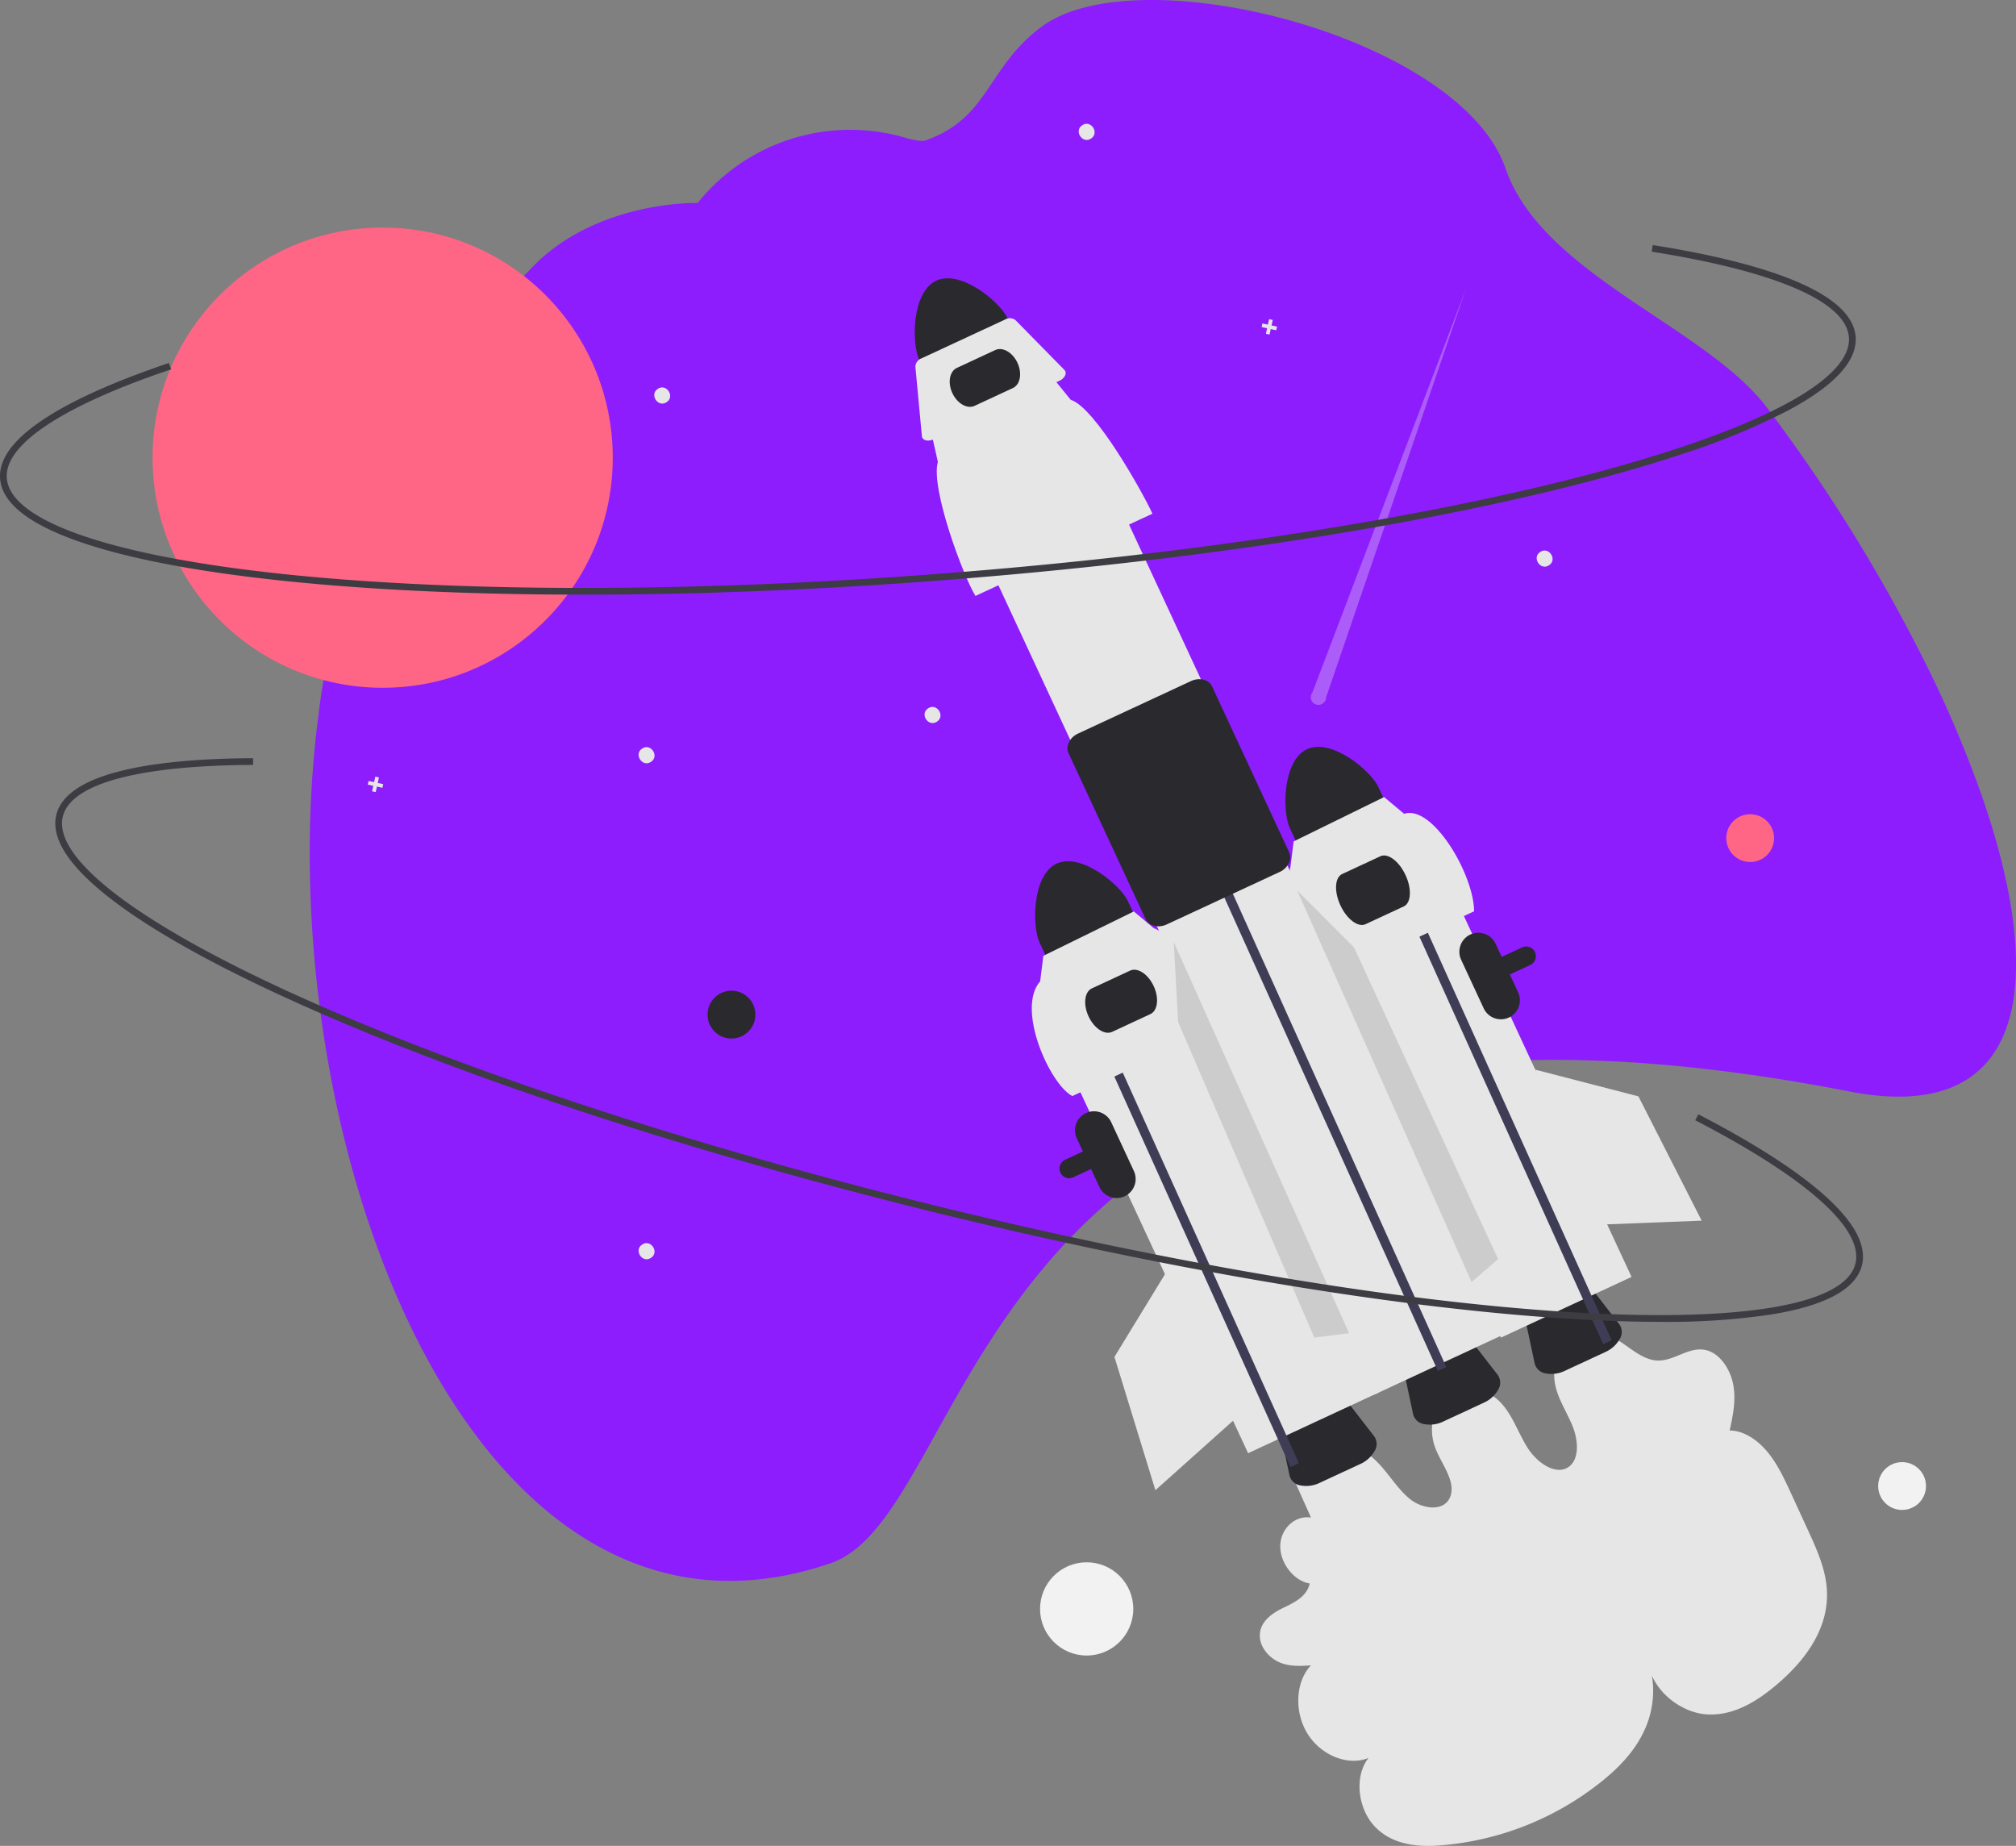 <svg xmlns="http://www.w3.org/2000/svg" width="534.655" height="489.501" viewBox="0 0 534.655 489.501">
  <rect x="0" y="0" width="534.655" height="489.501" fill="#808080" stroke="none"/>
  <g id="undraw_outer_space_re_u9vd" transform="translate(0.001 0)">
    <path id="Caminho_87" data-name="Caminho 87" d="M721.152,670.742l5.138,11.52c-4.176-.665-8.06,2.9-8.147,7.482s3.638,9.346,7.814,10c-.8,3.556-4.243,5.124-7.232,6.561s-6.212,3.821-5.99,7.61c.179,3.043,2.695,5.729,5.366,6.809s5.475.914,8.181.733c-4.1,4.289-4.5,12.352-.9,18.136s10.793,8.632,16.178,6.405c-3.8,4.733-2.978,13.4,1.744,18.285,4.76,4.924,11.659,5.4,17.689,4.882a78.347,78.347,0,0,0,42.069-16.672c4.61-3.663,8.917-7.972,11.547-13.592a24.874,24.874,0,0,0,.955-19.131c.661,8.012,8.68,14.339,15.893,14.693s13.512-3.709,18.865-8.343c7.118-6.162,13.708-14.8,12.731-25.457-.484-5.276-2.788-10.35-5.048-15.265l-4.382-9.528c-1.769-3.847-3.578-7.759-6.24-10.987s-6.358-5.727-10.056-5.7c.846-3.863,1.695-7.87.986-11.974s-3.422-8.354-7.112-9.315c-4.7-1.223-8.677,3.111-13.4,2.7-4.545-.393-8.3-4.954-12.714-6.762a10.178,10.178,0,0,0-10.983,1.9c-2.8,2.731-3.964,7.345-2.96,11.711.88,3.825,3.22,7.2,4.64,10.887s1.641,8.431-1.087,10.446c-3.292,2.431-8.3-.877-10.875-4.879s-4.049-8.848-7.3-12.213c-3.839-3.972-9.848-4.9-13.8-2.138s-5.464,8.958-3.471,14.221c1.629,4.3,5.361,8.658,4.067,12.711-1.368,4.283-7.354,3.741-10.965.714s-6.008-7.587-9.575-10.682a14.834,14.834,0,0,0-12.505-3.641,12.875,12.875,0,0,0-9.227,8.244" transform="translate(-378.612 -279.825)" fill="#e6e6e6"/>
    <path id="Caminho_88" data-name="Caminho 88" d="M852.725,629.49l-10.66,4.953a8.183,8.183,0,0,1-5.175.7,3.527,3.527,0,0,1-2.868-2.6l-2.48-11.585c-.468-2.185,1.342-4.771,4.3-6.147l5.887-2.735c2.962-1.376,6.105-1.092,7.474.676l7.254,9.367a3.527,3.527,0,0,1,.135,3.867A8.184,8.184,0,0,1,852.725,629.49Z" transform="translate(-427.004 -270.947)" fill="#29292e"/>
    <path id="Caminho_89" data-name="Caminho 89" d="M300.467,181.318a209.733,209.733,0,0,1,45.917-73.5c17.185-17.84,43.932-17.1,43.932-17.1l.153-.19A51.888,51.888,0,0,1,445.3,73.4c2.55.732,4.512,1.056,5.444.73,17.008-5.953,16.209-19.388,30.883-30.212,25.694-18.951,110.916,2.757,122.933,37.63,9.74,28.264,53.216,41.963,69.459,63.582q3.81,5.071,7.476,10.259,1.719,2.41,3.4,4.857a432.753,432.753,0,0,1,30.9,52.229,304.61,304.61,0,0,1,15.464,36.546c16.939,49.52,11.147,86.414-35.561,77.3q-8.293-1.623-16.188-2.9-11.432-1.866-22.067-3.066-14.321-1.629-27.25-2.134-4.347-.175-8.535-.234c-41.277-.572-71.9,7.2-95.221,19.256q-5.931,3.059-11.241,6.472a139.852,139.852,0,0,0-15.452,11.446,151.019,151.019,0,0,0-18.617,19.076l-.309.379c-27.282,33.371-36.261,70.315-55.238,76.82-81.125,27.811-132.432-73-137.694-171.622q-.4-7.454-.44-14.866-.025-3.313.033-6.608c.083-5.731.336-11.426.759-17.051q.237-3.226.55-6.418c.23-2.295.48-4.576.769-6.843A212.191,212.191,0,0,1,300.467,181.318Z" transform="translate(-205.294 -36.897)" fill="#8d1dfc"/>
    <path id="Caminho_90" data-name="Caminho 90" d="M729.9,371.812c-6.479,3.016-6.586,16.527-4.554,20.9l3.682,7.924,23.467-10.9-3.681-7.924C746.777,377.437,736.383,368.806,729.9,371.812Z" transform="translate(-383.281 -173.132)" fill="#29292e"/>
    <path id="Caminho_91" data-name="Caminho 91" d="M625.627,521.994a2.566,2.566,0,0,1-1.082-4.894l121.191-56.307a2.565,2.565,0,1,1,2.162,4.653h0L626.707,521.753A2.55,2.55,0,0,1,625.627,521.994Z" transform="translate(-342.071 -209.55)" fill="#29292e"/>
    <rect id="Retângulo_17" data-name="Retângulo 17" width="38.199" height="128.968" transform="translate(343.716 237.753) rotate(-24.92)" fill="#e6e6e6"/>
    <path id="Caminho_92" data-name="Caminho 92" d="M563.971,162.086c-6.479,3.016-6.586,16.527-4.554,20.9l3.682,7.924,23.467-10.9-3.682-7.924C580.848,167.711,570.454,159.08,563.971,162.086Z" transform="translate(-315.659 -87.662)" fill="#29292e"/>
    <path id="Caminho_93" data-name="Caminho 93" d="M798.3,652.185l-10.66,4.953a8.184,8.184,0,0,1-5.175.7,3.527,3.527,0,0,1-2.868-2.6l-2.48-11.585c-.468-2.185,1.342-4.771,4.3-6.147l5.887-2.735c2.962-1.376,6.105-1.092,7.474.676l7.255,9.367a3.527,3.527,0,0,1,.135,3.867A8.183,8.183,0,0,1,798.3,652.185Z" transform="translate(-404.823 -280.196)" fill="#29292e"/>
    <path id="Caminho_94" data-name="Caminho 94" d="M742.979,679.631l-10.66,4.953a8.184,8.184,0,0,1-5.175.7,3.527,3.527,0,0,1-2.868-2.6L721.8,671.1c-.468-2.185,1.342-4.771,4.3-6.147l5.887-2.735c2.962-1.376,6.105-1.092,7.474.676l7.254,9.367a3.527,3.527,0,0,1,.135,3.867,8.183,8.183,0,0,1-3.87,3.505Z" transform="translate(-382.279 -291.381)" fill="#29292e"/>
    <rect id="Retângulo_18" data-name="Retângulo 18" width="38.199" height="260.695" transform="translate(254.651 133.392) rotate(-24.92)" fill="#e6e6e6"/>
    <path id="Caminho_95" data-name="Caminho 95" d="M546.277,397.1l-3.887-8.553,2.238-1.032,3.875,8.526L604.619,520.46l-2.235,1.039" transform="translate(-221.042 -157.924)" fill="#3f3d56"/>
    <path id="Caminho_96" data-name="Caminho 96" d="M620.277,385.1l-3.887-8.553,2.238-1.032,3.875,8.526L678.619,508.46l-2.235,1.039" transform="translate(-251.199 -153.033)" fill="#3f3d56"/>
    <path id="Caminho_97" data-name="Caminho 97" d="M624.479,242.372,577.54,264.18c-2.988-4.649-12-28.474-9.974-35.543l-1.518-6.741,32.41-15.058,4.338,5.337C609.235,214.15,621.772,236.528,624.479,242.372Z" transform="translate(-318.837 -106.153)" fill="#e6e6e6"/>
    <path id="Caminho_98" data-name="Caminho 98" d="M596.747,195.925,563.3,211.464c-1.234.574-2.549.363-2.937-.471a1.154,1.154,0,0,1-.1-.381l-1.731-18.466a2.469,2.469,0,0,1,1.636-2.167l22.18-10.305a2.469,2.469,0,0,1,2.711.147l13,13.232c.665.677.3,1.835-.806,2.587a3.6,3.6,0,0,1-.5.284Z" transform="translate(-315.772 -94.951)" fill="#e6e6e6"/>
    <path id="Caminho_99" data-name="Caminho 99" d="M650.728,406.435a4.519,4.519,0,0,1-1.075-.127,3.321,3.321,0,0,1-2.309-1.792L626.9,360.505c-.846-1.822.29-4.152,2.532-5.194L659.371,341.4c2.243-1.043,4.756-.407,5.6,1.414l20.448,44.01a3.32,3.32,0,0,1-.119,2.92,5.04,5.04,0,0,1-2.414,2.274l-29.941,13.911A5.285,5.285,0,0,1,650.728,406.435Z" transform="translate(-343.521 -160.787)" fill="#29292e"/>
    <rect id="Retângulo_19" data-name="Retângulo 19" width="38.199" height="128.968" transform="translate(276.663 268.404) rotate(-24.92)" fill="#e6e6e6"/>
    <path id="Caminho_100" data-name="Caminho 100" d="M590.665,203.473l-10.159,4.72c-1.96.911-4.605-.607-5.895-3.383s-.744-5.776,1.216-6.687l10.159-4.72c1.96-.911,4.605.607,5.895,3.383S592.626,202.562,590.665,203.473Z" transform="translate(-322.042 -100.57)" fill="#29292e"/>
    <path id="Caminho_101" data-name="Caminho 101" d="M617.865,423.016c-6.479,3.016-6.586,16.527-4.554,20.9l3.681,7.924,23.467-10.9-3.682-7.924C634.742,428.641,624.348,420.01,617.865,423.016Z" transform="translate(-337.623 -193.999)" fill="#29292e"/>
    <path id="Caminho_102" data-name="Caminho 102" d="M437.908,375.223c-2.288,1.525-4.63-2.1-2.3-3.561C437.9,370.138,440.24,373.767,437.908,375.223Z" transform="translate(-265.286 -173.175)" fill="#e6e6e6"/>
    <path id="Caminho_103" data-name="Caminho 103" d="M839.908,287.223c-2.288,1.525-4.63-2.1-2.3-3.561C839.9,282.138,842.239,285.767,839.908,287.223Z" transform="translate(-429.114 -137.312)" fill="#e6e6e6"/>
    <path id="Caminho_104" data-name="Caminho 104" d="M565.908,357.223c-2.288,1.525-4.63-2.1-2.3-3.561C565.9,352.138,568.24,355.767,565.908,357.223Z" transform="translate(-317.45 -165.84)" fill="#e6e6e6"/>
    <path id="Caminho_105" data-name="Caminho 105" d="M437.908,597.223c-2.288,1.525-4.63-2.1-2.3-3.561C437.9,592.138,440.24,595.766,437.908,597.223Z" transform="translate(-265.286 -263.647)" fill="#e6e6e6"/>
    <path id="Caminho_106" data-name="Caminho 106" d="M634.907,96.223c-2.288,1.525-4.63-2.1-2.3-3.561C634.9,91.138,637.24,94.767,634.907,96.223Z" transform="translate(-345.57 -59.474)" fill="#e6e6e6"/>
    <path id="Caminho_107" data-name="Caminho 107" d="M444.908,214.223c-2.288,1.525-4.63-2.1-2.3-3.561C444.9,209.138,447.24,212.767,444.908,214.223Z" transform="translate(-268.139 -107.562)" fill="#e6e6e6"/>
    <path id="Caminho_108" data-name="Caminho 108" d="M568.822,144.832l-1.456-.319.319-1.456-.97-.213L566.4,144.3l-1.456-.319-.213.97,1.456.319-.319,1.456.97.213.319-1.456,1.456.319Z" transform="translate(-230.145 -58.214)" fill="#e6e6e6"/>
    <path id="Caminho_109" data-name="Caminho 109" d="M168.725,349.611l-1.456-.319.319-1.456-.97-.213-.319,1.456-1.456-.319-.213.97,1.456.319-.319,1.456.97.212.319-1.456,1.456.319Z" transform="translate(-67.092 -141.668)" fill="#e6e6e6"/>
    <path id="Caminho_110" data-name="Caminho 110" d="M815.174,476.856a5.042,5.042,0,0,1-6.689-2.445l-5.991-12.9a5.036,5.036,0,0,1,9.134-4.244l5.991,12.9A5.042,5.042,0,0,1,815.174,476.856Z" transform="translate(-415.005 -207.025)" fill="#29292e"/>
    <path id="Caminho_111" data-name="Caminho 111" d="M643.174,556.856a5.042,5.042,0,0,1-6.689-2.445l-5.991-12.9a5.036,5.036,0,1,1,9.134-4.244l5.991,12.9A5.042,5.042,0,0,1,643.174,556.856Z" transform="translate(-344.909 -239.628)" fill="#29292e"/>
    <path id="Caminho_112" data-name="Caminho 112" d="M774.965,423.942l-40.173,18.665c-2.558-3.979-10.268-24.37-8.537-30.42l.85-6.768,23.987-11.768,5.315,4.446C763.9,395.566,774.9,414.123,774.965,423.942Z" transform="translate(-384.024 -182.286)" fill="#e6e6e6"/>
    <path id="Caminho_113" data-name="Caminho 113" d="M764.807,433.3l-10.159,4.72c-1.96.911-4.943-1.335-6.648-5s-1.5-7.4.463-8.309l10.159-4.72c1.96-.911,4.943,1.335,6.648,5S766.767,432.386,764.807,433.3Z" transform="translate(-392.517 -192.934)" fill="#29292e"/>
    <path id="Caminho_114" data-name="Caminho 114" d="M480.277,440.1l-3.887-8.553,2.238-1.032,3.875,8.526L538.619,563.46l-2.235,1.039" transform="translate(-194.145 -175.448)" fill="#3f3d56"/>
    <path id="Caminho_115" data-name="Caminho 115" d="M661.574,475.145,621.4,493.81c-5.927-3.06-14.984-23.083-8.537-30.42l.85-6.768L637.7,444.854l5.315,4.446C648.528,450.992,659.258,470.145,661.574,475.145Z" transform="translate(-337.011 -203.153)" fill="#e6e6e6"/>
    <path id="Caminho_116" data-name="Caminho 116" d="M651.84,482.7l-10.159,4.72c-1.96.911-4.758-.935-6.235-4.115s-1.084-6.508.876-7.419l10.159-4.72c1.96-.911,4.758.935,6.235,4.115S653.8,481.789,651.84,482.7Z" transform="translate(-346.754 -213.78)" fill="#29292e"/>
    <circle id="Elipse_9" data-name="Elipse 9" cx="61.024" cy="61.024" r="61.024" transform="translate(40.46 60.34)" fill="#ff6584"/>
    <path id="Caminho_117" data-name="Caminho 117" d="M739.591,274.52l37.084-108.308L735.954,273.223a2.039,2.039,0,1,0,3.637,1.3Z" transform="translate(-387.899 -89.597)" fill="#f0f0f0" opacity="0.3"/>
    <path id="Caminho_118" data-name="Caminho 118" d="M595.013,201.966q-10.889,3.619-24.144,7.11C525.163,221.11,463.9,230.5,398.362,235.508s-127.515,5.047-174.52.1c-22.9-2.409-41.008-5.873-53.828-10.3-13.573-4.684-20.705-10.328-21.2-16.775-.96-12.56,23.825-23.615,44.786-30.677l.568,1.684c-28.785,9.7-44.262,19.946-43.58,28.857.868,11.349,27.635,20.622,73.439,25.44,46.9,4.933,108.766,4.9,174.2-.107s126.584-14.372,172.189-26.379c44.538-11.725,69.585-24.96,68.718-36.31-.721-9.423-19.3-17.484-52.3-22.7l.278-1.755c23.983,3.789,52.784,11.084,53.8,24.319.493,6.447-5.7,13.11-18.4,19.8A185.68,185.68,0,0,1,595.013,201.966Z" transform="translate(-148.791 -81.601)" fill="#3c3c42"/>
    <circle id="Elipse_10" data-name="Elipse 10" cx="6.341" cy="6.341" r="6.341" transform="translate(457.813 215.915)" fill="#ff6584"/>
    <circle id="Elipse_11" data-name="Elipse 11" cx="6.341" cy="6.341" r="6.341" transform="translate(498.101 387.731)" fill="#f2f2f2"/>
    <circle id="Elipse_12" data-name="Elipse 12" cx="12.362" cy="12.362" r="12.362" transform="translate(275.828 414.295)" fill="#f2f2f2"/>
    <circle id="Elipse_13" data-name="Elipse 13" cx="6.341" cy="6.341" r="6.341" transform="translate(187.648 262.72)" fill="#29292e"/>
    <path id="Caminho_119" data-name="Caminho 119" d="M687.226,478.768l27.358,7.082,16.779,32.958L703,519.92Z" transform="translate(-280.067 -195.113)" fill="#e6e6e6"/>
    <path id="Caminho_120" data-name="Caminho 120" d="M580.645,398.574,595.7,413.639l38.242,82.682L626.9,502.4Z" transform="translate(-236.632 -162.432)" fill="#ccc"/>
    <path id="Caminho_121" data-name="Caminho 121" d="M525.386,421.624l1.181,21.267,36.1,83.641,9.228-1.188Z" transform="translate(-214.112 -171.825)" fill="#ccc"/>
    <path id="Caminho_122" data-name="Caminho 122" d="M513.588,566.637l-14.734,24.115L509.716,626.1l21.159-18.928Z" transform="translate(-203.3 -230.923)" fill="#e6e6e6"/>
    <path id="Caminho_123" data-name="Caminho 123" d="M599.322,525.729q-11.475,0-25.154-.867c-47.169-3-108.266-13.409-172.038-29.323S279.53,460.113,236.484,440.6c-20.969-9.507-37.062-18.507-47.833-26.748-11.4-8.725-16.391-16.331-14.826-22.6,3.05-12.222,30.056-14.9,52.175-14.987l.008,1.777c-30.375.125-48.294,4.969-50.458,13.64-2.756,11.044,19.721,28.285,61.668,47.3,42.951,19.473,101.67,38.948,165.342,54.837S527.216,520.1,574.281,523.088c45.963,2.92,73.906-1.74,76.662-12.784,2.288-9.169-12.8-22.677-42.474-38.035l.817-1.578c21.564,11.16,46.595,27.166,43.381,40.044-1.566,6.273-9.542,10.643-23.708,12.988A185.651,185.651,0,0,1,599.322,525.729Z" transform="translate(-158.879 -175.197)" fill="#3c3c42"/>
  </g>
</svg>
